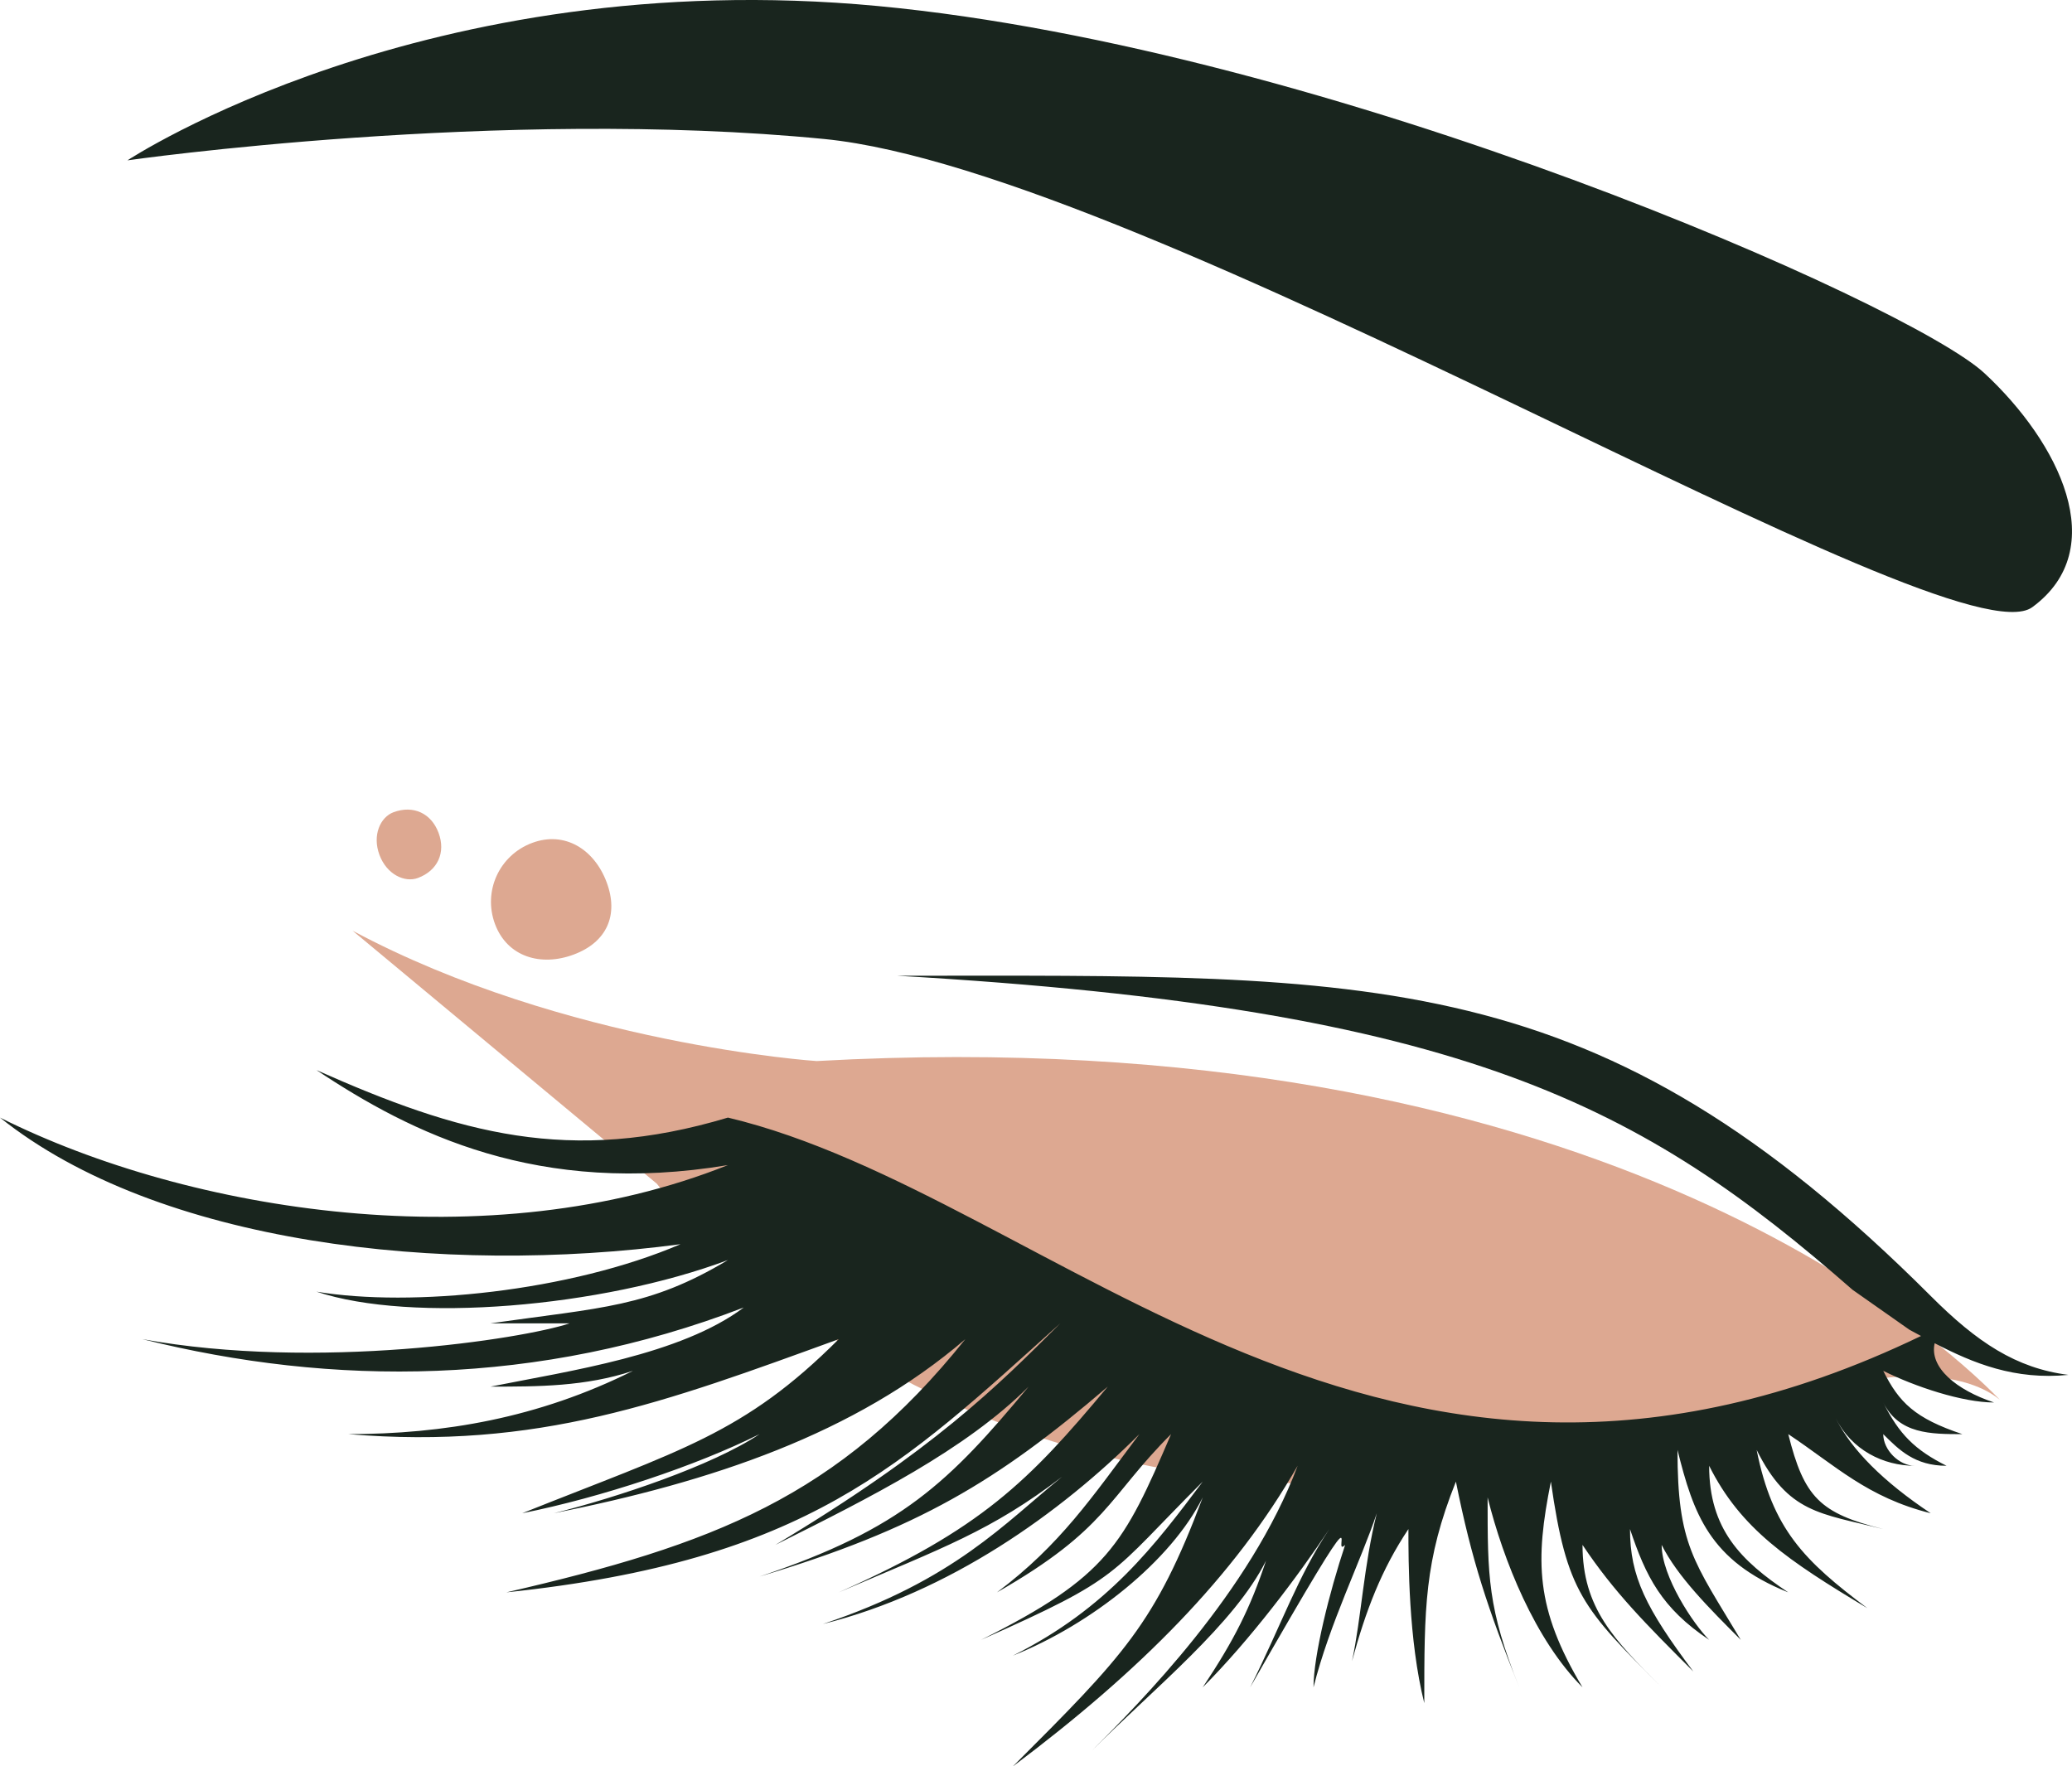 <svg version="1.1" id="图层_1" x="0px" y="0px" width="109.161px" height="93.07px" viewBox="0 0 109.161 93.07" enable-background="new 0 0 109.161 93.07" xml:space="preserve" xmlns="http://www.w3.org/2000/svg" xmlns:xlink="http://www.w3.org/1999/xlink" xmlns:xml="http://www.w3.org/XML/1998/namespace">
  <path fill="#DDA891" d="M20.73,42.796c-0.692,0.26-1.126,1.208-0.739,2.248c0.387,1.037,1.337,1.474,2.029,1.214
	c1.038-0.387,1.474-1.338,1.086-2.375C22.72,42.844,21.77,42.41,20.73,42.796z" class="color c1"/>
  <path fill="#DDA891" d="M28.035,44.412c-1.731,0.646-2.601,2.545-1.956,4.276c0.646,1.73,2.417,2.254,4.147,1.606
	c1.732-0.645,2.383-2.068,1.737-3.801C31.319,44.764,29.766,43.766,28.035,44.412z" class="color c1"/>
  <path fill="#DDA891" d="M43.021,55.906c0,0-13.244-0.878-24.444-6.867l16.027,13.33c0,0,19.095,25.514,58.251,11.792
	c8.058-2.824,11.337-1.363,12.502-0.411C102.051,70.341,83.69,53.639,43.021,55.906z" class="color c1"/>
  <path fill="#19251E" d="M107.069,31.992c-4.207,3.084-46.533-22.983-63.634-24.667C26.339,5.644,6.717,8.448,6.717,8.448
	S22.412-1.925,46.241,0.317c23.826,2.243,54.378,15.698,58.302,19.342C108.471,23.302,111.273,28.909,107.069,31.992z" class="color c2"/>
  <path fill="#19251E" d="M7.503,70.559c9.172,1.668,20.011,0,22.511-0.834h-4.169c5.836-0.835,8.338-0.835,12.506-3.335
	c-6.67,2.5-16.675,3.335-21.676,1.667c5.001,0.833,13.339,0,19.177-2.501c-12.509,1.667-27.514,0-35.852-6.671
	c10.005,5.003,25.845,7.505,38.351,2.502c-10.004,1.668-16.675-1.669-21.676-5.004c7.503,3.335,13.339,5.004,21.676,2.502
	c17.239,4.104,34.478,25.182,62.856,11.507c-0.205-0.109-0.408-0.221-0.612-0.33L97.6,67.958
	c-11.031-9.652-20.337-14.823-50.33-16.547c25.165,0,36.885-0.688,54.468,16.892c2.412,2.412,4.479,3.792,7.237,4.138
	c-2.828,0.282-5.006-0.608-7.049-1.668c-0.293,1.286,1.152,2.464,3.127,3.122c-1.667,0-4.17-0.835-5.836-1.667
	c0.832,1.667,1.666,2.5,4.169,3.335c-1.669,0-3.337,0-4.169-1.668c0.832,1.668,1.666,2.5,3.334,3.335
	c-1.668,0-2.502-0.835-3.334-1.667c0,0.832,0.832,1.667,1.666,1.667c-1.666,0-3.334-0.835-4.168-2.502
	c0.834,1.667,2.502,3.336,5.002,5.003c-3.336-0.834-5.002-2.501-7.504-4.168c0.834,3.334,1.668,4.168,5.004,5.002
	c-3.336-0.834-5.004-0.834-6.67-4.17c0.832,4.17,2.5,5.837,5.834,8.338c-4.168-2.501-6.67-4.168-8.336-7.503
	c0,3.335,1.666,5.002,4.168,6.67c-4.168-1.668-5.002-4.169-5.836-7.505c0,5.003,0.834,5.837,3.334,10.006
	c-1.666-1.668-3.334-3.335-4.168-5.003c0,1.668,1.668,4.17,2.502,5.003c-2.502-1.668-3.334-3.335-4.17-5.836
	c0,2.501,0.836,4.168,3.336,7.504c-2.5-2.501-4.17-4.169-5.838-6.671c0,3.335,1.668,5.003,4.17,7.505
	c-4.17-4.17-5.002-5.003-5.836-10.839c-0.832,4.168-0.832,6.669,1.666,10.839c-2.498-2.502-4.168-6.671-5-10.006
	c0,4.169,0,5.836,1.666,10.006c-1.666-4.17-2.5-6.671-3.336-10.839c-1.666,4.168-1.666,6.669-1.666,11.672
	c-0.836-3.335-0.836-7.504-0.836-9.171c-1.429,2.144-2.244,4.29-2.972,6.959c0.491-2.286,0.616-5.035,1.306-7.793
	c-0.832,2.501-2.5,5.837-3.334,9.172c0-1.668,0.834-5.003,1.666-7.505c-0.832,0.834,1.668-4.168-5.002,7.505
	c1.666-3.335,2.5-5.837,4.17-8.338c-1.67,2.501-4.17,5.836-6.67,8.338c1.666-2.502,2.5-4.17,3.334-6.671
	c-1.668,3.336-5.837,6.671-9.173,10.006c2.502-2.502,8.339-8.338,10.839-15.008c-3.334,5.836-8.337,10.839-15.005,15.842
	c5.833-5.837,7.502-7.504,10.005-14.175c-1.668,3.335-5.839,6.671-10.005,8.338c5.001-2.502,7.502-5.837,10.005-9.171
	c-5.004,5.002-4.172,5.002-11.675,8.337c6.671-3.335,7.503-5.003,10.007-10.838c-3.336,3.334-3.336,5.002-9.172,8.337
	c3.334-2.502,5.001-5.003,7.503-8.337c-4.169,4.168-10.005,8.337-16.675,10.005c6.94-2.314,9.603-5.341,12.604-7.761
	c-3.745,2.862-6.287,3.741-11.77,6.093c7.503-3.335,10.005-5.836,14.174-10.84c-5.836,5.004-10.005,7.505-18.345,10.006
	c7.506-2.501,10.007-5.002,14.176-10.006c-3.336,3.335-8.338,5.837-13.341,8.338c8.338-5.003,11.674-8.338,15.008-11.672
	c-8.337,7.504-13.34,12.505-29.18,14.173c10.839-2.502,17.509-5.003,24.178-13.34c-5.836,5.003-13.339,7.504-21.677,9.171
	c3.335-0.834,8.338-2.501,10.837-4.168c-3.334,1.667-8.337,3.334-12.504,4.168c8.338-3.336,11.672-4.168,16.675-9.171
	c-9.172,3.335-15.842,5.835-25.847,5.003c5.001,0,10.005-0.835,15.008-3.335c-2.502,0.832-5.003,0.832-7.505,0.832
	c4.169-0.832,10.007-1.667,13.341-4.169C28.347,73.059,17.508,73.059,7.503,70.559z" class="color c2"/>
</svg>